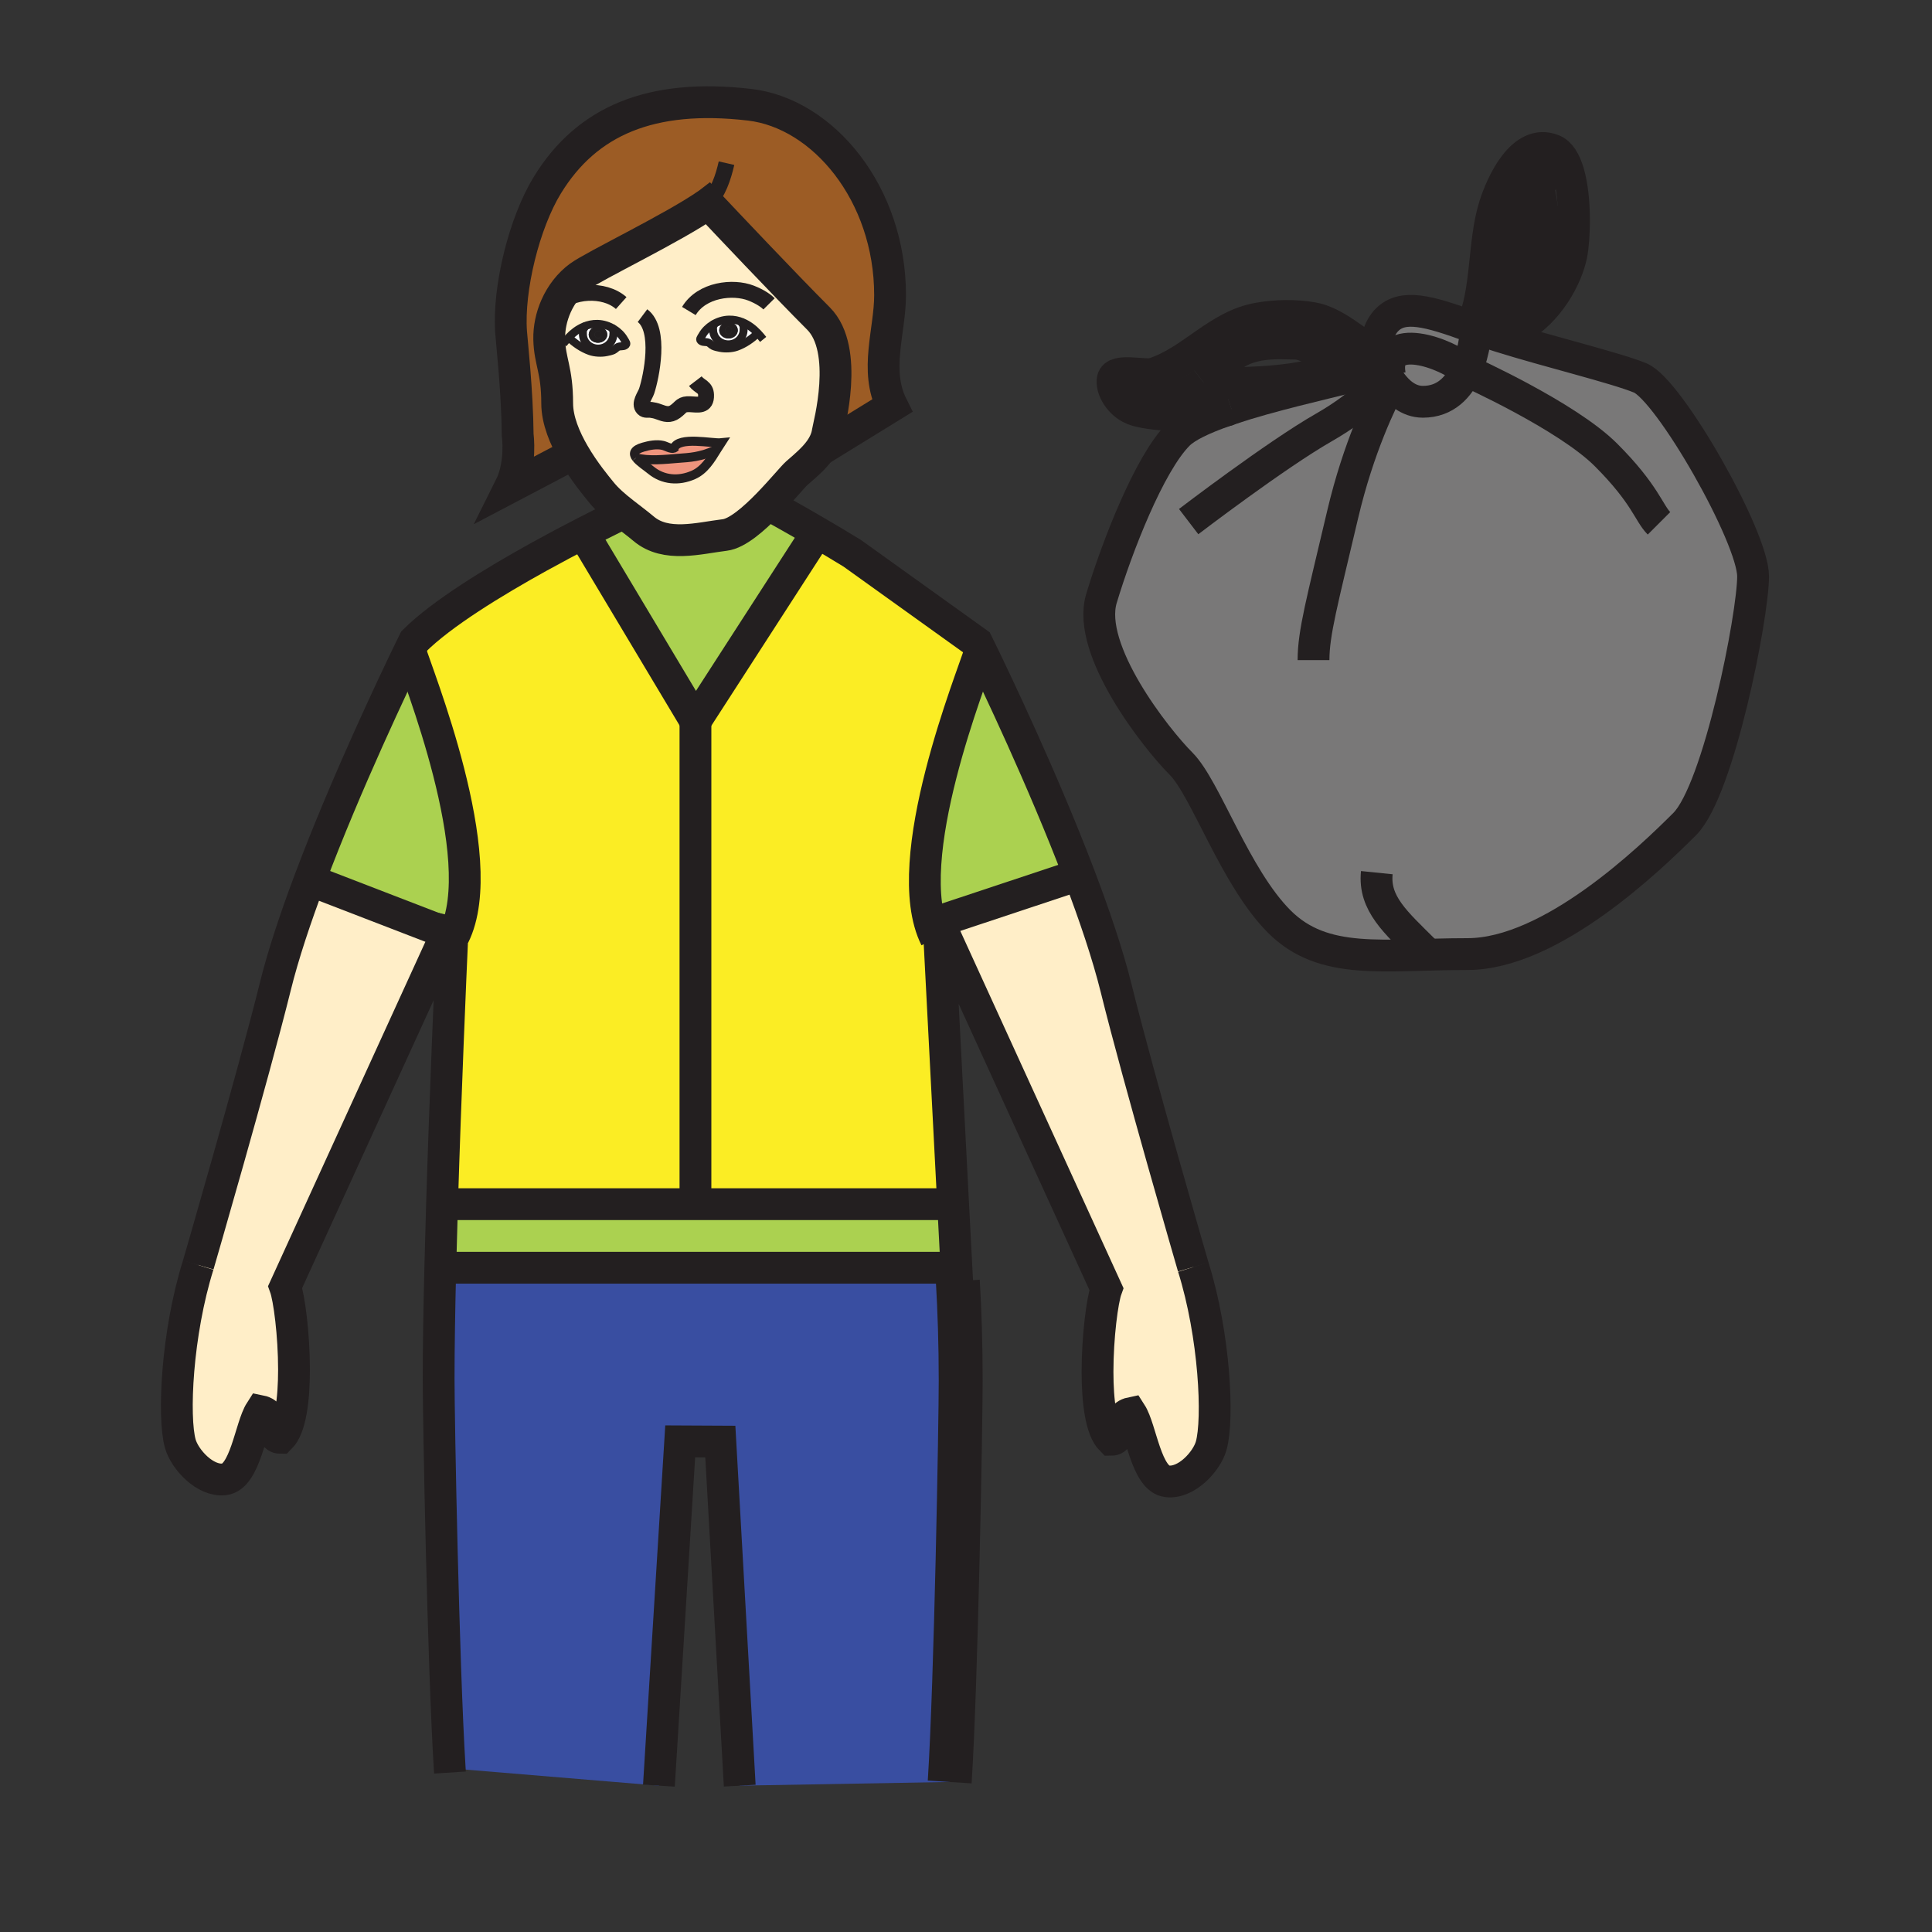 <?xml version="1.0" encoding="iso-8859-1"?>
<!-- Generator: Adobe Illustrator 12.0.1, SVG Export Plug-In . SVG Version: 6.00 Build 51448)  -->
<!DOCTYPE svg PUBLIC "-//W3C//DTD SVG 1.1//EN" "http://www.w3.org/Graphics/SVG/1.1/DTD/svg11.dtd">
<svg  version="1.1" id="Layer_1" xmlns="http://www.w3.org/2000/svg" xmlns:xlink="http://www.w3.org/1999/xlink" width="850.394" height="850.394"
	 viewBox="0 0 850.394 850.394" style="overflow:visible;enable-background:new 0 0 850.394 850.394;" xml:space="preserve">
<rect x="0" y="0" width="850.394" height="850.394" fill="#333333" stroke="none"/>
<g>
	<g id="XMLID_1_">
		<g>
			<path style="fill:#797878;" d="M690.38,76.07c-5.229-1.57-9.75,0.69-13.46,5.4c-4.42,5.62-7.66,14.75-9.54,25.05
				c-3.439,18.93-11.649,40.11-11.649,40.11c-2.15-0.71-4.181-1.42-6.051-2.11c-0.66-0.24-1.3-0.48-1.939-0.71
				c7.16-15.83,4.89-36.75,10.24-53.49c2.93-9.17,11.939-29.71,25.579-24.28c3.2,1.28,5.391,5.08,6.83,10.03H690.38z"/>
			<path style="fill:#797878;" d="M605.87,156.16c-0.75-5.26,0.93-11.67,4.66-15.4c6.92-6.93,18.08-3.98,37.21,3.05
				c0.64,0.23,1.279,0.47,1.939,0.71c0,0-0.319,9.77-4.319,18.56c-0.011,0-0.011,0-0.011,0c-8.46-7.72-36.79-17.84-33.659,1.58
				l-1.16,0.19c0,0-0.101,0.16-0.3,0.46c-0.961-1.56-1.601-2.78-1.971-3.23C606.98,160.54,606.19,158.46,605.87,156.16z"/>
			<path style="fill:#797878;" d="M610.23,165.31c0.199-0.3,0.3-0.46,0.3-0.46l1.16-0.19c-3.131-19.42,25.199-9.3,33.659-1.58
				c0,0,0,0,0.011,0c-3.271,7.21-9.011,13.77-19.051,13.77c-6.47,0-11.05-4.42-14.02-8.45C611.49,167.31,610.8,166.25,610.23,165.31
				z"/>
			<path style="fill:#797878;" d="M645.92,419.95c-36.89,0-63.24,5.27-82.82-14.3c-19.56-19.58-32.359-58.62-43.279-69.54
				c-10.92-10.91-41.78-50.06-35.011-72.65c6.78-22.58,21.08-59.47,33.881-72.26c3.6-3.6,11.069-7.06,20.279-10.29
				c0.011-0.01,0.021-0.01,0.03-0.01c1.09-0.3,2.09-0.64,2.96-1.01c0.01-0.01,0.03-0.01,0.04-0.02
				c17.11-5.69,39.07-10.63,53.7-14.29c5.38-1.35,9.77-2.52,12.56-3.5c0.37,0.45,1.01,1.67,1.971,3.23c0.569,0.94,1.26,2,2.06,3.09
				c2.97,4.03,7.55,8.45,14.02,8.45c10.04,0,15.78-6.56,19.051-13.77c4-8.79,4.319-18.56,4.319-18.56c1.87,0.69,3.9,1.4,6.051,2.11
				c1.39,0.46,2.84,0.93,4.329,1.4c21.21,6.67,51.04,13.85,61.9,18.32c12.79,5.27,49.68,70.01,49.68,87.33
				c0,17.31-15.06,94-30.109,109.05C726.47,377.78,682.81,419.95,645.92,419.95z"/>
			<path style="fill:#9C5C25;" d="M312.67,90.62c-0.62-0.66-0.95-1.01-0.95-1.01c-0.04,0.03-0.08,0.06-0.13,0.09
				c-15.02,10.52-50.14,27.28-56.6,32.03c-4.42,3.24-7.94,7.84-10.23,13c-2.05,4.63-3.13,9.7-3.01,14.66
				c0.24,9.82,3.5,13.34,3.5,28.12c0,7.43,3.35,15.37,7.3,22.18l-28.02,14.73c5.13-10.24,3.34-22.89,3.34-22.89
				c-0.19-19.47-2.57-40.7-2.9-45.3c-1.37-19.08,5.71-48.07,16-64.82c17.32-28.21,45.54-40.37,89.01-35.3
				c32.29,3.76,61.8,39.09,61.8,83.85c0,15.68-6.96,33.02,0.87,48.66l-31.8,19.58c1.79-2.48,3.1-5.2,3.53-8.3
				c0.29-2.08,9.67-35.91-4.11-49.7C345.48,125.41,318.1,96.39,312.67,90.62z"/>
			<path style="fill:#EF947D;" d="M315.52,197.9c-2.69,4.39-5.51,9.02-10.3,11.13c-6.47,2.87-13.42,2.3-18.75-2.11
				c-1.98-1.63-5.06-3.56-6.45-5.41c5.26,1.54,13.07,0.66,18.34,0.24C303.68,201.33,308.02,201.29,315.52,197.9z"/>
			<path style="fill:#EF947D;" d="M291.77,196.05c1.45,0.32,3.58,1.72,4.9,1.19c2.11-5.32,16.81-1.93,20.73-2.33
				c-0.63,0.96-1.25,1.97-1.88,2.99c-7.5,3.39-11.84,3.43-17.16,3.85c-5.27,0.42-13.08,1.3-18.34-0.24h-0.01
				c-1.35-1.78-1.14-3.48,3.15-4.72C285.83,196.01,289.02,195.41,291.77,196.05z"/>
			<path style="fill:#FFFFFF;" d="M269.99,147.04c0,3.53-3,6.4-6.71,6.4c-3.7,0-6.71-2.87-6.71-6.4c0-1.34-0.13-1.67,0.6-2.7
				l-0.23-0.58c1.88-0.81,3.9-1.26,6.05-1.21c2.49,0.06,5.02,0.87,7.19,2.22l-0.34,0.55C270.26,146.14,269.99,146.05,269.99,147.04z
				 M267.3,147.28c0-1.99-1.82-3.6-4.08-3.6c-2.26,0-4.09,1.61-4.09,3.6c0,1.99,1.83,3.59,4.09,3.59
				C265.48,150.87,267.3,149.27,267.3,147.28z"/>
			<path style="fill:#FFFFFF;" d="M263.28,153.44c3.71,0,6.71-2.87,6.71-6.4c0-0.99,0.27-0.9-0.15-1.72l0.34-0.55
				c1.91,1.18,3.54,2.79,4.6,4.66c0.64,1.14,1.5,1.93,0.37,2.62c-0.96,0.6-2.11,0.18-3.14,0.66c-0.69,0.32-1.31,1.11-2.05,1.45
				c-0.88,0.41-2.04,0.64-2.99,0.83c-2.23,0.47-5.17,0.33-7.3-0.43c-3.53-1.26-6.59-3.44-9.23-5.89l-0.14-0.13
				c1.92-2.03,4.15-3.73,6.64-4.78l0.23,0.58c-0.73,1.03-0.6,1.36-0.6,2.7C256.57,150.57,259.58,153.44,263.28,153.44z"/>
			<path style="fill:#FFFFFF;" d="M320.66,141.8c-2.26,0-4.09,1.61-4.09,3.6c0,1.99,1.83,3.59,4.09,3.59c2.26,0,4.09-1.6,4.09-3.59
				C324.75,143.41,322.92,141.8,320.66,141.8z M320.59,151.57c-3.7,0-6.71-2.88-6.71-6.42c0-0.98-0.26-0.89,0.16-1.71l-0.35-0.55
				c2.17-1.35,4.7-2.16,7.19-2.21c2.16-0.05,4.19,0.39,6.06,1.2l-0.23,0.58c0.72,1.03,0.6,1.37,0.6,2.69
				C327.31,148.69,324.3,151.57,320.59,151.57z"/>
			<path style="fill:#FFFFFF;" d="M311.86,150.83c-1.02-0.48-2.17-0.06-3.13-0.65c-1.13-0.7-0.28-1.49,0.37-2.62
				c1.06-1.88,2.68-3.48,4.59-4.67l0.35,0.55c-0.42,0.82-0.16,0.73-0.16,1.71c0,3.54,3.01,6.42,6.71,6.42
				c3.71,0,6.72-2.88,6.72-6.42c0-1.32,0.12-1.66-0.6-2.69l0.23-0.58c2.5,1.06,4.73,2.75,6.64,4.78l-0.14,0.13
				c-2.65,2.45-5.7,4.64-9.23,5.89c-2.13,0.76-5.07,0.89-7.31,0.43c-0.94-0.19-2.11-0.42-2.99-0.84
				C313.18,151.94,312.55,151.15,311.86,150.83z"/>
			<path style="fill:#FFEEC8;" d="M333.58,146.66c-1.91-2.03-4.14-3.72-6.64-4.78c-1.87-0.81-3.9-1.25-6.06-1.2
				c-2.49,0.05-5.02,0.86-7.19,2.21c-1.91,1.19-3.53,2.79-4.59,4.67c-0.65,1.13-1.5,1.92-0.37,2.62c0.96,0.59,2.11,0.17,3.13,0.65
				c0.69,0.32,1.32,1.11,2.05,1.44c0.88,0.42,2.05,0.65,2.99,0.84c2.24,0.46,5.18,0.33,7.31-0.43c3.53-1.25,6.58-3.44,9.23-5.89
				L333.58,146.66z M250.3,148.54l0.14,0.13c2.64,2.45,5.7,4.63,9.23,5.89c2.13,0.76,5.07,0.9,7.3,0.43
				c0.95-0.19,2.11-0.42,2.99-0.83c0.74-0.34,1.36-1.13,2.05-1.45c1.03-0.48,2.18-0.06,3.14-0.66c1.13-0.69,0.27-1.48-0.37-2.62
				c-1.06-1.87-2.69-3.48-4.6-4.66c-2.17-1.35-4.7-2.16-7.19-2.22c-2.15-0.05-4.17,0.4-6.05,1.21
				C254.45,144.81,252.22,146.51,250.3,148.54z M244.76,134.73c2.29-5.16,5.81-9.76,10.23-13c6.46-4.75,41.58-21.51,56.6-32.03
				c0.22,0.47,0.57,0.78,1.08,0.92c5.43,5.77,32.81,34.79,47.6,49.58c13.78,13.79,4.4,47.62,4.11,49.7c-0.43,3.1-1.74,5.82-3.53,8.3
				c-2.69,3.72-6.47,6.9-10.06,10.01c-1.69,1.47-6.76,7.68-12.74,13.82c-6.27,6.44-13.55,12.78-19.02,13.45
				c-11.46,1.4-25.89,5.58-35.74-2.76c-2.75-2.32-5.81-4.56-8.79-6.91c-3.69-2.88-7.28-5.91-10.06-9.41
				c-1.72-2.16-7.22-8.64-11.89-16.71c-3.95-6.81-7.3-14.75-7.3-22.18c0-14.78-3.26-18.3-3.5-28.12
				C241.63,144.43,242.71,139.36,244.76,134.73z M317.4,194.91c-3.92,0.4-18.62-2.99-20.73,2.33c-1.32,0.53-3.45-0.87-4.9-1.19
				c-2.75-0.64-5.94-0.04-8.61,0.74c-4.29,1.24-4.5,2.94-3.15,4.72h0.01c1.39,1.85,4.47,3.78,6.45,5.41
				c5.33,4.41,12.28,4.98,18.75,2.11c4.79-2.11,7.61-6.74,10.3-11.13C316.15,196.88,316.77,195.87,317.4,194.91z"/>
			<path style="fill:#FFEEC8;" d="M196.69,410.69l-71.17,155.77c1.78,4.89,3.89,21.04,3.89,36.39c0,13.04-1.52,25.511-6.05,30.03
				c-5.19,0-1.59-10.34-8.69-11.77c-4.5,7-6.64,29.02-15.98,30.04c-8.43,1-17.39-8.801-19.33-15.69
				c-3.29-11.729-1.52-48.65,7.89-78.65c0,0,24.12-82.979,33.93-122.569c3.47-14.03,8.9-30.28,15.12-46.84L196.69,410.69z"/>
			<path style="fill:#FFEEC8;" d="M525.24,557.71c9.399,29.97,11.18,66.92,7.89,78.62c-1.93,6.92-10.88,16.689-19.33,15.7
				c-9.34-1.021-11.49-23.04-16-30.05c-7.069,1.47-3.439,11.77-8.67,11.77c-4.53-4.51-6.04-16.94-6.04-29.96
				c0-15.37,2.11-31.56,3.9-36.45l-73.91-161.76L472,386l2.92-1.11c6.75,17.72,12.69,35.25,16.4,50.23
				C501.1,474.72,525.24,557.71,525.24,557.71z"/>
			<path style="fill:#394EA1;" d="M421.29,563.87l0.31-0.021c0.76,12.87,1.26,27.591,1.26,43.96c0,18.351-2,132.37-4.84,176.551
				l-92.42,1.62l-8.54-151.45l-17.66-0.09l-9.37,151.54l-92.09-7.65c-2.85-46.29-4.87-152.92-4.87-171.35
				c0-13.801,0.28-30.78,0.73-48.99l3.93,0.02h220.03l3.22-0.17L421.29,563.87z"/>
			<path style="fill:#ABD150;" d="M359.24,235.07l-53.13,82.29l-49.44-82.65c10.59-5.46,17.82-8.89,17.82-8.89l0.01-0.01
				c2.98,2.35,6.04,4.59,8.79,6.91c9.85,8.34,24.28,4.16,35.74,2.76c5.47-0.67,12.75-7.01,19.02-13.45
				c0.73,0.4,9.52,5.19,21.63,12.27L359.24,235.07z"/>
			<path style="fill:#FBED24;" d="M375.1,243.52l55.03,39.46c0,0,0.65,1.3,1.811,3.69l-0.75,0.62
				c-2.601,9.33-36.371,91.58-19.331,125.67l1.6-0.08L419.53,530l-0.64,0.03H306.11v-2.15V317.36l53.13-82.29l0.44-0.77
				C364.41,237.07,369.64,240.18,375.1,243.52z"/>
			<path style="fill:#ABD150;" d="M419.53,530l1.45,27.84l-3.22,0.17H197.73l-3.93-0.02c0.22-9.09,0.49-18.5,0.77-27.96h111.54
				h112.78L419.53,530z"/>
			<path style="fill:#ABD150;" d="M180.45,286.21c2.6,9.33,36.37,91.58,19.33,125.67l-0.68-0.26c0.21-4.44,0.32-6.92,0.32-6.92
				l-2.73,5.99L136.3,387.4c16.1-42.87,37.52-87.75,44.06-101.24L180.45,286.21z"/>
			<path style="fill:#ABD150;" d="M411.86,412.96c-17.04-34.09,16.73-116.34,19.331-125.67l0.75-0.62
				c6.159,12.68,26.88,56,42.979,98.22L472,386l-58.92,19.58l0.38,7.3L411.86,412.96z"/>
			<path style="fill:#FBED24;" d="M306.11,527.88v2.15H194.57c1.51-49.3,3.72-100.271,4.53-118.41l0.68,0.26
				c17.04-34.09-16.73-116.34-19.33-125.67l-0.09-0.05c1.28-2.62,1.99-4.06,1.99-4.06c11.97-11.96,35-26.03,55.04-37.11
				c6.99-3.86,13.62-7.36,19.28-10.28l49.44,82.65V527.88z"/>
			<path style="fill:#231F20;" d="M320.66,143.8c0.81,0,1.46,0.72,1.46,1.6s-0.65,1.6-1.46,1.6s-1.47-0.72-1.47-1.6
				S319.85,143.8,320.66,143.8z"/>
			<path style="fill:#231F20;" d="M322.12,145.4c0-0.88-0.65-1.6-1.46-1.6s-1.47,0.72-1.47,1.6s0.66,1.6,1.47,1.6
				S322.12,146.28,322.12,145.4z M320.66,141.8c2.26,0,4.09,1.61,4.09,3.6c0,1.99-1.83,3.59-4.09,3.59c-2.26,0-4.09-1.6-4.09-3.59
				C316.57,143.41,318.4,141.8,320.66,141.8z"/>
			<path style="fill:#231F20;" d="M263.22,148.88c-0.81,0-1.47-0.72-1.47-1.6c0-0.88,0.66-1.6,1.47-1.6c0.8,0,1.46,0.72,1.46,1.6
				C264.68,148.16,264.02,148.88,263.22,148.88z"/>
			<path style="fill:#231F20;" d="M263.22,150.87c-2.26,0-4.09-1.6-4.09-3.59c0-1.99,1.83-3.6,4.09-3.6c2.26,0,4.08,1.61,4.08,3.6
				C267.3,149.27,265.48,150.87,263.22,150.87z M263.22,145.68c-0.81,0-1.47,0.72-1.47,1.6c0,0.88,0.66,1.6,1.47,1.6
				c0.8,0,1.46-0.72,1.46-1.6C264.68,146.4,264.02,145.68,263.22,145.68z"/>
		</g>
		<g>
			<path style="fill:none;stroke:#231F20;stroke-width:14;" d="M87.25,556.81c0,0,24.12-82.979,33.93-122.569
				c3.47-14.03,8.9-30.28,15.12-46.84c16.1-42.87,37.52-87.75,44.06-101.24c1.28-2.62,1.99-4.06,1.99-4.06
				c11.97-11.96,35-26.03,55.04-37.11c6.99-3.86,13.62-7.36,19.28-10.28c10.59-5.46,17.82-8.89,17.82-8.89"/>
			<path style="fill:none;stroke:#231F20;stroke-width:14;" d="M198.06,780.21c-0.04-0.61-0.08-1.24-0.12-1.88
				c-2.85-46.29-4.87-152.92-4.87-171.35c0-13.801,0.28-30.78,0.73-48.99c0.22-9.09,0.49-18.5,0.77-27.96
				c1.51-49.3,3.72-100.271,4.53-118.41c0.21-4.44,0.32-6.92,0.32-6.92l-2.73,5.99l-71.17,155.77c1.78,4.89,3.89,21.04,3.89,36.39
				c0,13.04-1.52,25.511-6.05,30.03c-5.19,0-1.59-10.34-8.69-11.77c-4.5,7-6.64,29.02-15.98,30.04c-8.43,1-17.39-8.801-19.33-15.69
				c-3.29-11.729-1.52-48.65,7.89-78.65"/>
			<path style="fill:none;stroke:#231F20;stroke-width:14;" d="M525.24,557.71c0,0-24.141-82.99-33.92-122.59
				c-3.71-14.98-9.65-32.51-16.4-50.23c-16.1-42.22-36.82-85.54-42.979-98.22c-1.16-2.39-1.811-3.69-1.811-3.69l-55.03-39.46
				c-5.46-3.34-10.69-6.45-15.42-9.22c-12.11-7.08-20.9-11.87-21.63-12.27C338.02,222.01,338,222,338,222"/>
			<path style="fill:none;stroke:#231F20;stroke-width:14;" d="M421.52,568.29l-0.23-4.42l-0.31-6.03L419.53,530l-6.07-117.12
				l-0.38-7.3l73.91,161.76c-1.79,4.891-3.9,21.08-3.9,36.45c0,13.02,1.51,25.45,6.04,29.96c5.23,0,1.601-10.3,8.67-11.77
				c4.51,7.01,6.66,29.029,16,30.05c8.45,0.989,17.4-8.78,19.33-15.7c3.29-11.7,1.51-48.65-7.89-78.62"/>
			<path style="fill:none;stroke:#231F20;stroke-width:19.333;" d="M418.02,784.36c2.84-44.181,4.84-158.2,4.84-176.551
				c0-16.369-0.5-31.09-1.26-43.96"/>
			<polyline style="fill:none;stroke:#231F20;stroke-width:14;" points="325.6,785.98 317.06,634.53 299.4,634.44 290.03,785.98 			
				"/>
			<line style="fill:none;stroke:#231F20;stroke-width:14;" x1="197.73" y1="558.01" x2="417.76" y2="558.01"/>
			<polyline style="fill:none;stroke:#231F20;stroke-width:14;" points="136.3,387.4 196.69,410.69 199.1,411.62 199.78,411.88 			
				"/>
			<line style="fill:none;stroke:#231F20;stroke-width:14;" x1="472" y1="386" x2="413.08" y2="405.58"/>
			<polyline style="fill:none;stroke:#231F20;stroke-width:14;" points="256.67,234.71 306.11,317.36 359.24,235.07 			"/>
			<line style="fill:none;stroke:#231F20;stroke-width:14;" x1="306.11" y1="317.36" x2="306.11" y2="527.88"/>
			<polyline style="fill:none;stroke:#231F20;stroke-width:14;" points="194.41,530.03 194.57,530.03 306.11,530.03 418.89,530.03 
							"/>
			<path style="fill:none;stroke:#231F20;stroke-width:14;" d="M180.45,286.21c2.6,9.33,36.37,91.58,19.33,125.67"/>
			<path style="fill:none;stroke:#231F20;stroke-width:14;" d="M431.19,287.29c-2.601,9.33-36.371,91.58-19.331,125.67"/>
			<path style="fill:none;stroke:#231F20;stroke-width:14;" d="M542,179.87c17.11-5.69,39.07-10.63,53.7-14.29
				c5.38-1.35,9.77-2.52,12.56-3.5"/>
			<path style="fill:none;stroke:#231F20;stroke-width:14;" d="M539,180.9c0.97-0.34,1.96-0.68,2.96-1.01"/>
			<path style="fill:none;stroke:#231F20;stroke-width:14;" d="M649.68,144.52c0,0-0.319,9.77-4.319,18.56
				c-3.271,7.21-9.011,13.77-19.051,13.77c-6.47,0-11.05-4.42-14.02-8.45c-0.8-1.09-1.49-2.15-2.06-3.09
				c-0.961-1.56-1.601-2.78-1.971-3.23c-1.279-1.54-2.069-3.62-2.39-5.92c-0.75-5.26,0.93-11.67,4.66-15.4
				c6.92-6.93,18.08-3.98,37.21,3.05C648.38,144.04,649.02,144.28,649.68,144.52c1.87,0.69,3.9,1.4,6.051,2.11
				c1.39,0.46,2.84,0.93,4.329,1.4c21.21,6.67,51.04,13.85,61.9,18.32c12.79,5.27,49.68,70.01,49.68,87.33
				c0,17.31-15.06,94-30.109,109.05c-15.061,15.05-58.721,57.22-95.61,57.22s-63.24,5.27-82.82-14.3
				c-19.56-19.58-32.359-58.62-43.279-69.54c-10.92-10.91-41.78-50.06-35.011-72.65c6.78-22.58,21.08-59.47,33.881-72.26
				c3.6-3.6,11.069-7.06,20.279-10.29"/>
			<path style="fill:none;stroke:#231F20;stroke-width:14;" d="M523.2,229.59c0,0,38.399-29.36,59.479-41.41
				c18.58-10.61,26.04-20.64,27.551-22.87c0.199-0.3,0.3-0.46,0.3-0.46"/>
			<path style="fill:none;stroke:#231F20;stroke-width:14;" d="M647.42,144.52c0.11-0.23,0.22-0.47,0.32-0.71
				c7.16-15.83,4.89-36.75,10.24-53.49c2.93-9.17,11.939-29.71,25.579-24.28c3.2,1.28,5.391,5.08,6.83,10.03
				c3.351,11.51,2.66,29.26,1.28,36.08c-1.939,9.57-9.729,24.94-23.7,32.62c-2.45,1.35-5.08,2.46-7.91,3.26"/>
			<path style="fill:none;stroke:#231F20;stroke-width:14;" d="M607.97,157.4c-0.689-0.39-1.39-0.8-2.1-1.24
				c-8.76-5.45-18.311-14.5-28.15-16.18c-7.66-1.31-16.02-1.16-23.64,0.16c-18.17,3.13-29.03,18.57-46.26,24.28
				c-3.87,1.29-17.04-2.51-18.03,2.5c-0.71,3.63,2.229,9.63,7.63,12.56c0.9,0.49,1.88,0.89,2.91,1.19
				c9.02,2.57,28.31,3.03,38.64,0.24c0.011-0.01,0.021-0.01,0.03-0.01c1.09-0.3,2.09-0.64,2.96-1.01c0.01-0.01,0.03-0.01,0.04-0.02"
				/>
			<path style="fill:none;stroke:#231F20;stroke-width:14;" d="M614.29,164.85c0,0-0.74,1.21-2,3.55
				c-4.25,7.88-14.36,28.54-21.33,58.18c-9.03,38.39-12.8,51.94-12.8,63.99"/>
			<path style="fill:none;stroke:#231F20;stroke-width:14;" d="M645.35,163.08c0,0,0,0,0.011,0c0.859,0.39,44.39,20,61.529,37.15
				c17.32,17.32,18.83,25.6,23.341,30.11"/>
			<path style="fill:none;stroke:#231F20;stroke-width:14;" d="M655.73,146.63c0,0,8.21-21.18,11.649-40.11
				c1.88-10.3,5.12-19.43,9.54-25.05c3.71-4.71,8.23-6.97,13.46-5.4"/>
			<path style="fill:none;stroke:#231F20;stroke-width:14;" d="M529.84,168.46c-6.47,5.01-15.31,8.7-32.439,8.77
				c-0.17,0-0.341,0-0.511,0"/>
			<path style="fill:none;stroke:#231F20;stroke-width:14;" d="M595.7,165.58c0,0-3-2.34-7.03-5.12c-5.939-4.12-14.11-9.2-18.21-9.2
				c-6.88,0-21.22-1.72-30.4,7.45c-3.38,3.39-6.38,6.8-10.21,9.75"/>
			<path style="fill:none;stroke:#231F20;stroke-width:14;" d="M529.84,168.46c0,0,0,0,0.01,0c0.841,0.04,45.83,1.97,58.82-8"/>
			<path style="fill:none;stroke:#231F20;stroke-width:14;" d="M676.93,81.48c0,0,4.58,19.32,2.11,30.6
				c-3.81,17.39-4.85,20.18-11.08,32.67"/>
			<path style="fill:none;stroke:#231F20;stroke-width:14;" d="M626.92,418.52c-12.55-12.54-22.29-20.75-20.9-34.41"/>
			<path style="fill:none;stroke:#231F20;stroke-width:14;" d="M611.75,165.03c-0.02-0.12-0.04-0.25-0.06-0.37
				c-3.131-19.42,25.199-9.3,33.659-1.58"/>
			<path style="fill:none;stroke:#231F20;stroke-width:7;" d="M303.21,136.89c5.68-9.46,19.48-10.96,27.37-7.88
				c4.24,1.65,6.82,3.61,7.93,4.73"/>
			<path style="fill:none;stroke:#231F20;stroke-width:7;" d="M273.43,133.4c-7.51-6.7-22.16-5.68-28.67,1.33
				c-0.35,0.36-0.67,0.74-0.96,1.14"/>
			<path style="fill:none;stroke:#231F20;stroke-width:7;" d="M282.8,138.93c8.24,6.17,3.88,27.04,1.81,33.26
				c-0.67,1.98-3.5,5.5-1.51,7.57c0.97,0.99,2.21,0.45,3.42,0.64c1.26,0.2,2.01,0.32,3.45,0.86c2.79,1.04,4.82,1.67,7.33-0.16
				c2.72-1.97,2.52-3.37,6.54-3.17c3.37,0.16,7.11,1.1,6.94-4.09c-0.11-3.59-2.81-3.54-4.73-6.06"/>
			<path style="fill:none;stroke:#231F20;stroke-width:4;" d="M280.01,201.51c-1.35-1.78-1.14-3.48,3.15-4.72
				c2.67-0.78,5.86-1.38,8.61-0.74c1.45,0.32,3.58,1.72,4.9,1.19c0.22-0.09,0.42-0.23,0.59-0.45"/>
			<path style="fill:none;stroke:#231F20;stroke-width:4;" d="M296.45,198.15c0.04-0.33,0.11-0.63,0.22-0.91
				c2.11-5.32,16.81-1.93,20.73-2.33c-0.63,0.96-1.25,1.97-1.88,2.99c-2.69,4.39-5.51,9.02-10.3,11.13
				c-6.47,2.87-13.42,2.3-18.75-2.11c-1.98-1.63-5.06-3.56-6.45-5.41"/>
			<path style="fill:none;stroke:#231F20;stroke-width:4;" d="M280.01,201.51h0.01c5.26,1.54,13.07,0.66,18.34,0.24
				c5.32-0.42,9.66-0.46,17.16-3.85"/>
			<path style="fill:none;stroke:#231F20;stroke-width:14;" d="M312.67,90.62c5.43,5.77,32.81,34.79,47.6,49.58
				c13.78,13.79,4.4,47.62,4.11,49.7c-0.43,3.1-1.74,5.82-3.53,8.3c-2.69,3.72-6.47,6.9-10.06,10.01
				c-1.69,1.47-6.76,7.68-12.74,13.82c-6.27,6.44-13.55,12.78-19.02,13.45c-11.46,1.4-25.89,5.58-35.74-2.76
				c-2.75-2.32-5.81-4.56-8.79-6.91c-3.69-2.88-7.28-5.91-10.06-9.41c-1.72-2.16-7.22-8.64-11.89-16.71
				c-3.95-6.81-7.3-14.75-7.3-22.18c0-14.78-3.26-18.3-3.5-28.12c-0.12-4.96,0.96-10.03,3.01-14.66c2.29-5.16,5.81-9.76,10.23-13
				c6.46-4.75,41.58-21.51,56.6-32.03c0.05-0.03,0.09-0.06,0.13-0.09C311.72,89.61,312.05,89.96,312.67,90.62z"/>
			<path style="fill:none;stroke:#231F20;stroke-width:14;" d="M252.56,199.68l-0.01,0.01l-28.02,14.73
				c5.13-10.24,3.34-22.89,3.34-22.89c-0.19-19.47-2.57-40.7-2.9-45.3c-1.37-19.08,5.71-48.07,16-64.82
				c17.32-28.21,45.54-40.37,89.01-35.3c32.29,3.76,61.8,39.09,61.8,83.85c0,15.68-6.96,33.02,0.87,48.66l-31.8,19.58l-0.05,0.03"/>
			<path style="fill:none;stroke:#231F20;stroke-width:3.506;stroke-linecap:square;stroke-miterlimit:10;" d="M249.07,149.92
				c0.39-0.47,0.8-0.94,1.23-1.38c1.92-2.03,4.15-3.73,6.64-4.78c1.88-0.81,3.9-1.26,6.05-1.21c2.49,0.06,5.02,0.87,7.19,2.22
				c1.91,1.18,3.54,2.79,4.6,4.66c0.64,1.14,1.5,1.93,0.37,2.62c-0.96,0.6-2.11,0.18-3.14,0.66c-0.69,0.32-1.31,1.11-2.05,1.45
				c-0.88,0.41-2.04,0.64-2.99,0.83c-2.23,0.47-5.17,0.33-7.3-0.43c-3.53-1.26-6.59-3.44-9.23-5.89"/>
			<path style="fill:none;stroke:#231F20;stroke-width:3.506;stroke-linecap:square;stroke-miterlimit:10;" d="M269.84,145.32
				c0.42,0.82,0.15,0.73,0.15,1.72c0,3.53-3,6.4-6.71,6.4c-3.7,0-6.71-2.87-6.71-6.4c0-1.34-0.13-1.67,0.6-2.7"/>
			<path style="fill:none;stroke:#231F20;stroke-width:3.506;stroke-linecap:square;stroke-miterlimit:10;" d="M334.81,148.04
				c-0.39-0.48-0.8-0.94-1.23-1.38c-1.91-2.03-4.14-3.72-6.64-4.78c-1.87-0.81-3.9-1.25-6.06-1.2c-2.49,0.05-5.02,0.86-7.19,2.21
				c-1.91,1.19-3.53,2.79-4.59,4.67c-0.65,1.13-1.5,1.92-0.37,2.62c0.96,0.59,2.11,0.17,3.13,0.65c0.69,0.32,1.32,1.11,2.05,1.44
				c0.88,0.42,2.05,0.65,2.99,0.84c2.24,0.46,5.18,0.33,7.31-0.43c3.53-1.25,6.58-3.44,9.23-5.89"/>
			<path style="fill:none;stroke:#231F20;stroke-width:3.506;stroke-linecap:square;stroke-miterlimit:10;" d="M314.04,143.44
				c-0.42,0.82-0.16,0.73-0.16,1.71c0,3.54,3.01,6.42,6.71,6.42c3.71,0,6.72-2.88,6.72-6.42c0-1.32,0.12-1.66-0.6-2.69"/>
			<path style="fill:none;stroke:#231F20;stroke-width:7.012;" d="M313.48,90.73c-0.3,0-0.57-0.03-0.81-0.11
				c-0.51-0.14-0.86-0.45-1.08-0.92c-0.03-0.06-0.06-0.12-0.08-0.18c4.62-4.5,6.89-11.63,8.27-17.7"/>
		</g>
	</g>
</g>
<rect style="fill:none;" width="850.394" height="850.394"/>
</svg>
